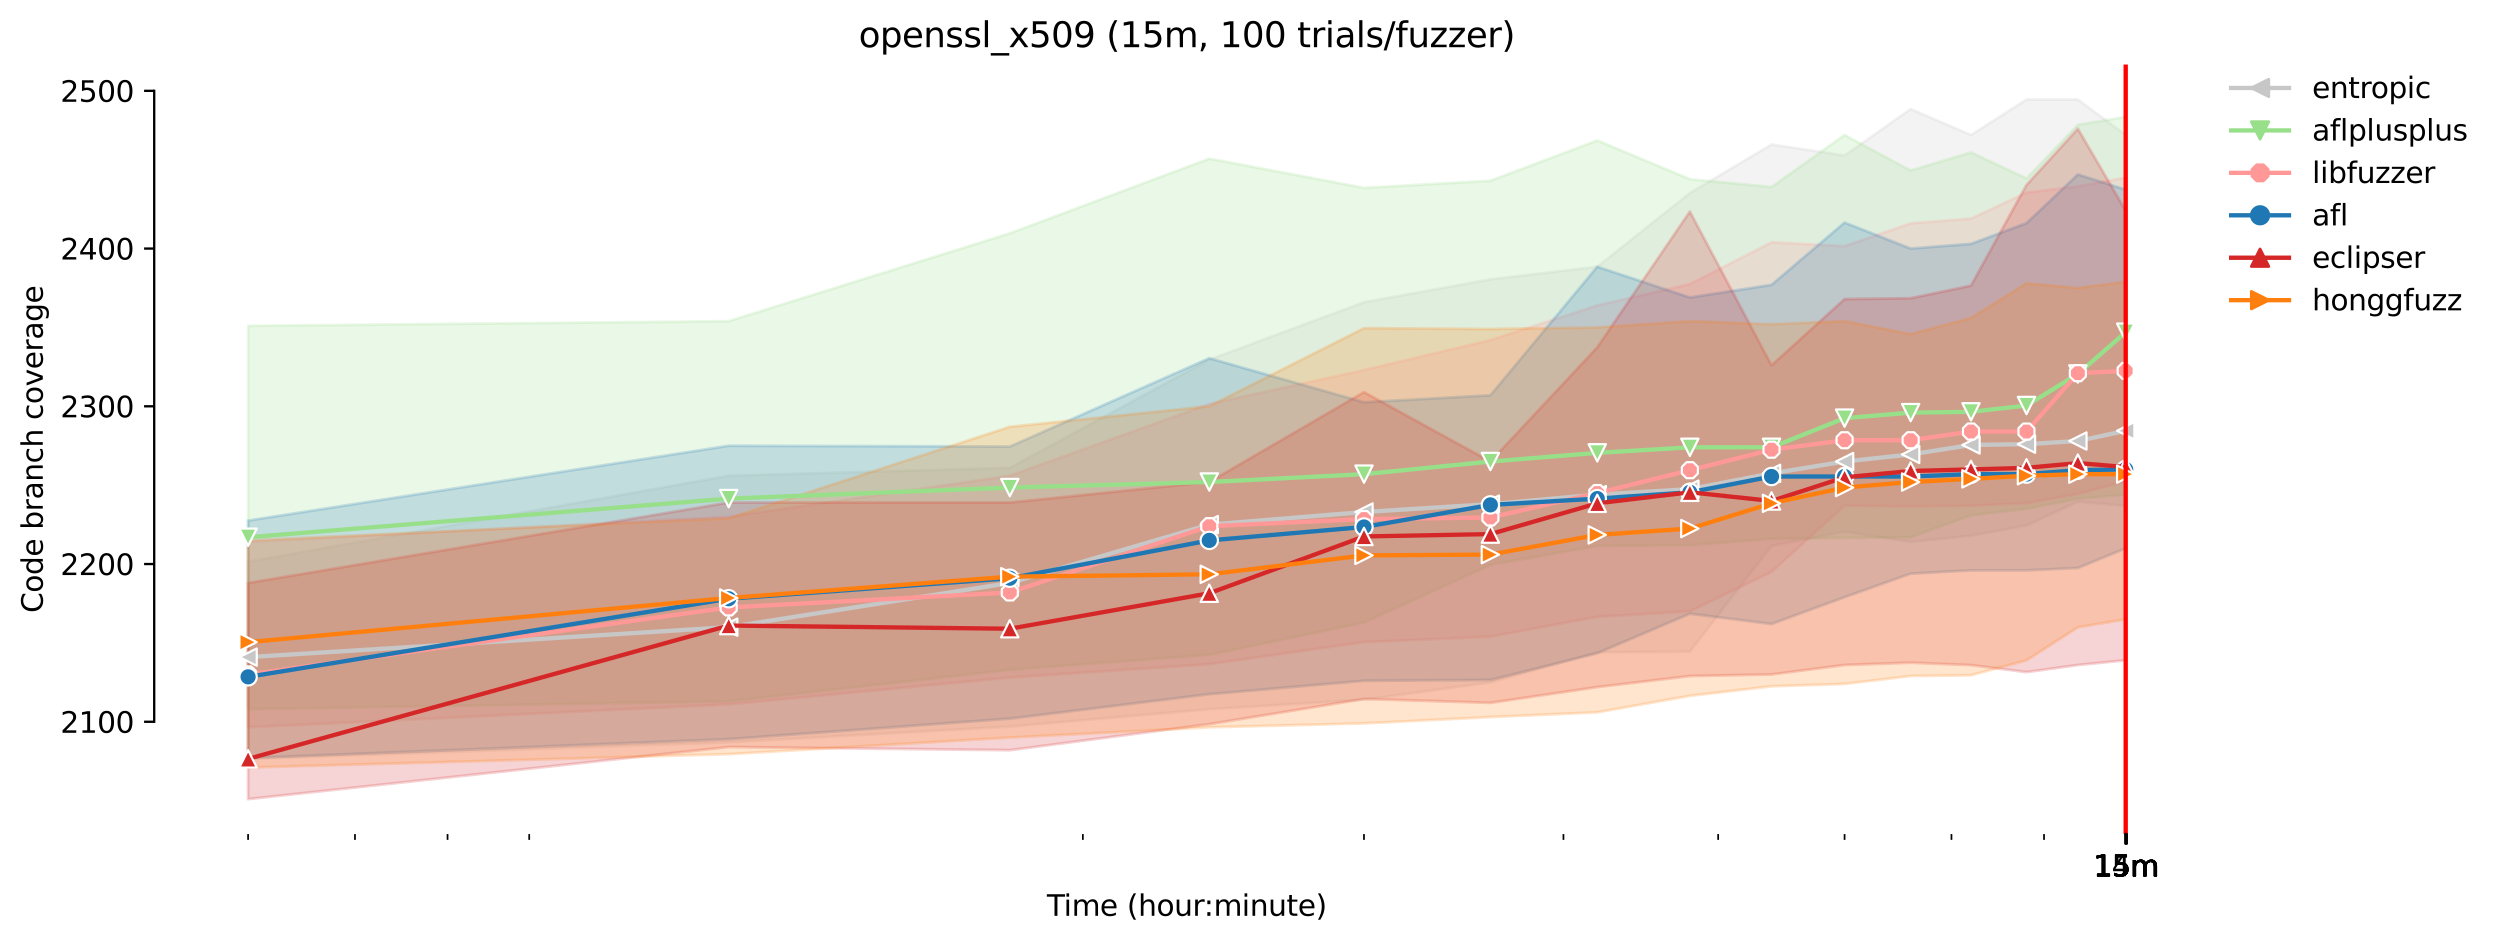 <?xml version="1.0" encoding="utf-8" standalone="no"?>
<!DOCTYPE svg PUBLIC "-//W3C//DTD SVG 1.1//EN"
  "http://www.w3.org/Graphics/SVG/1.1/DTD/svg11.dtd">
<svg height="325.986pt" version="1.1" viewBox="0 0 864.542 325.986" width="864.542pt" xmlns="http://www.w3.org/2000/svg" xmlns:xlink="http://www.w3.org/1999/xlink">
 <defs>
  <style type="text/css">*{stroke-linecap:butt;stroke-linejoin:round;}</style>
 </defs>
 <g id="figure_1">
  <g id="patch_1">
   <path d="M 0 325.986 
L 864.542 325.986 
L 864.542 0 
L 0 0 
z
" style="fill:#ffffff;"/>
  </g>
  <g id="axes_1">
   <g id="patch_2">
    <path d="M 53.328 288.43 
L 767.568 288.43 
L 767.568 22.318 
L 53.328 22.318 
z
" style="fill:#ffffff;"/>
   </g>
   <g id="PolyCollection_1">
    <defs>
     <path d="M 85.794 -131.747 
L 85.794 -63.562 
L 251.989 -69.289 
L 349.208 -74.744 
L 418.185 -80.745 
L 471.688 -84.017 
L 515.404 -90.018 
L 552.364 -100.382 
L 584.381 -100.648 
L 612.622 -137.202 
L 637.884 -142.111 
L 660.737 -138.565 
L 681.6 -140.747 
L 700.791 -144.293 
L 718.56 -152.475 
L 735.103 -151.07 
L 735.103 -279.299 
L 735.103 -279.299 
L 718.56 -291.572 
L 700.791 -291.572 
L 681.6 -279.299 
L 660.737 -288.299 
L 637.884 -272.208 
L 612.622 -276.026 
L 584.381 -259.225 
L 552.364 -233.751 
L 515.404 -229.388 
L 471.688 -221.478 
L 418.185 -201.602 
L 349.208 -164.203 
L 251.989 -161.475 
L 85.794 -131.747 
z
" id="ma0ebeab513" style="stroke:#c7c7c7;stroke-opacity:0.2;"/>
    </defs>
    <g clip-path="url(#p6e73a59038)">
     <use style="fill:#c7c7c7;fill-opacity:0.2;stroke:#c7c7c7;stroke-opacity:0.2;" x="0" xlink:href="#ma0ebeab513" y="325.986"/>
    </g>
   </g>
   <g id="PolyCollection_2">
    <defs>
     <path d="M 85.794 -213.316 
L 85.794 -80.745 
L 251.989 -83.472 
L 349.208 -94.382 
L 418.185 -99.564 
L 471.688 -110.732 
L 515.404 -130.649 
L 552.364 -137.202 
L 584.381 -137.474 
L 612.622 -139.656 
L 637.884 -139.922 
L 660.737 -140.202 
L 681.6 -147.804 
L 700.791 -150.02 
L 718.56 -153.566 
L 735.103 -154.93 
L 735.103 -285.572 
L 735.103 -285.572 
L 718.56 -282.845 
L 700.791 -264.298 
L 681.6 -273.299 
L 660.737 -267.026 
L 637.884 -279.299 
L 612.622 -261.332 
L 584.381 -264.026 
L 552.364 -277.41 
L 515.404 -263.48 
L 471.688 -261.025 
L 418.185 -271.117 
L 349.208 -245.295 
L 251.989 -214.919 
L 85.794 -213.316 
z
" id="mbf669b58ec" style="stroke:#98df8a;stroke-opacity:0.2;"/>
    </defs>
    <g clip-path="url(#p6e73a59038)">
     <use style="fill:#98df8a;fill-opacity:0.2;stroke:#98df8a;stroke-opacity:0.2;" x="0" xlink:href="#mbf669b58ec" y="325.986"/>
    </g>
   </g>
   <g id="PolyCollection_3">
    <defs>
     <path d="M 85.794 -138.565 
L 85.794 -74.465 
L 251.989 -82.381 
L 349.208 -91.654 
L 418.185 -96.291 
L 471.688 -103.927 
L 515.404 -105.796 
L 552.364 -112.655 
L 584.381 -114.564 
L 612.622 -128.201 
L 637.884 -151.111 
L 660.737 -150.839 
L 681.6 -151.111 
L 700.791 -151.93 
L 718.56 -155.189 
L 735.103 -159.566 
L 735.103 -264.571 
L 735.103 -264.571 
L 718.56 -261.571 
L 700.791 -259.389 
L 681.6 -250.389 
L 660.737 -248.759 
L 637.884 -240.877 
L 612.622 -242.206 
L 584.381 -227.751 
L 552.364 -220.387 
L 515.404 -208.387 
L 471.688 -198.023 
L 418.185 -186.295 
L 349.208 -161.475 
L 251.989 -147.293 
L 85.794 -138.565 
z
" id="md6945c50d0" style="stroke:#ff9896;stroke-opacity:0.2;"/>
    </defs>
    <g clip-path="url(#p6e73a59038)">
     <use style="fill:#ff9896;fill-opacity:0.2;stroke:#ff9896;stroke-opacity:0.2;" x="0" xlink:href="#md6945c50d0" y="325.986"/>
    </g>
   </g>
   <g id="PolyCollection_4">
    <defs>
     <path d="M 85.794 -145.963 
L 85.794 -63.835 
L 251.989 -70.38 
L 349.208 -77.472 
L 418.185 -85.927 
L 471.688 -90.563 
L 515.404 -90.836 
L 552.364 -100.102 
L 584.381 -113.746 
L 612.622 -110.2 
L 637.884 -119.474 
L 660.737 -127.615 
L 681.6 -128.747 
L 700.791 -128.747 
L 718.56 -129.565 
L 735.103 -136.383 
L 735.103 -260.384 
L 735.103 -260.384 
L 718.56 -265.662 
L 700.791 -248.82 
L 681.6 -241.661 
L 660.737 -240.024 
L 637.884 -249.025 
L 612.622 -227.478 
L 584.381 -223.115 
L 552.364 -233.751 
L 515.404 -189.295 
L 471.688 -186.874 
L 418.185 -202.114 
L 349.208 -171.567 
L 251.989 -171.84 
L 85.794 -145.963 
z
" id="md922a0f10a" style="stroke:#1f77b4;stroke-opacity:0.2;"/>
    </defs>
    <g clip-path="url(#p6e73a59038)">
     <use style="fill:#1f77b4;fill-opacity:0.2;stroke:#1f77b4;stroke-opacity:0.2;" x="0" xlink:href="#md922a0f10a" y="325.986"/>
    </g>
   </g>
   <g id="PolyCollection_5">
    <defs>
     <path d="M 85.794 -124.383 
L 85.794 -49.652 
L 251.989 -67.653 
L 349.208 -66.562 
L 418.185 -75.563 
L 471.688 -84.27 
L 515.404 -82.926 
L 552.364 -88.381 
L 584.381 -92.2 
L 612.622 -92.745 
L 637.884 -96.018 
L 660.737 -96.816 
L 681.6 -95.977 
L 700.791 -93.563 
L 718.56 -96.018 
L 735.103 -97.654 
L 735.103 -253.116 
L 735.103 -253.116 
L 718.56 -281.481 
L 700.791 -262.014 
L 681.6 -227.206 
L 660.737 -222.842 
L 637.884 -222.569 
L 612.622 -199.659 
L 584.381 -252.843 
L 552.364 -205.891 
L 515.404 -166.385 
L 471.688 -190.386 
L 418.185 -159.307 
L 349.208 -152.202 
L 251.989 -152.202 
L 85.794 -124.383 
z
" id="m1186b3b8a9" style="stroke:#d62728;stroke-opacity:0.2;"/>
    </defs>
    <g clip-path="url(#p6e73a59038)">
     <use style="fill:#d62728;fill-opacity:0.2;stroke:#d62728;stroke-opacity:0.2;" x="0" xlink:href="#m1186b3b8a9" y="325.986"/>
    </g>
   </g>
   <g id="PolyCollection_6">
    <defs>
     <path d="M 85.794 -139.111 
L 85.794 -60.562 
L 251.989 -65.192 
L 349.208 -70.926 
L 418.185 -74.472 
L 471.688 -75.835 
L 515.404 -78.017 
L 552.364 -79.654 
L 584.381 -85.361 
L 612.622 -88.654 
L 637.884 -89.472 
L 660.737 -92.2 
L 681.6 -92.472 
L 700.791 -97.62 
L 718.56 -109.048 
L 735.103 -111.837 
L 735.103 -228.569 
L 735.103 -228.569 
L 718.56 -226.387 
L 700.791 -228.024 
L 681.6 -216.023 
L 660.737 -210.439 
L 637.884 -214.932 
L 612.622 -213.841 
L 584.381 -214.932 
L 552.364 -212.751 
L 515.404 -212.205 
L 471.688 -212.485 
L 418.185 -185.504 
L 349.208 -178.385 
L 251.989 -146.748 
L 85.794 -139.111 
z
" id="m37a3d538be" style="stroke:#ff7f0e;stroke-opacity:0.2;"/>
    </defs>
    <g clip-path="url(#p6e73a59038)">
     <use style="fill:#ff7f0e;fill-opacity:0.2;stroke:#ff7f0e;stroke-opacity:0.2;" x="0" xlink:href="#m37a3d538be" y="325.986"/>
    </g>
   </g>
   <g id="matplotlib.axis_1">
    <g id="xtick_1">
     <g id="line2d_1">
      <defs>
       <path d="M 0 0 
L 0 3.5 
" id="m7f968967a6" style="stroke:#000000;stroke-width:0.8;"/>
      </defs>
      <g>
       <use style="stroke:#000000;stroke-width:0.8;" x="735.103" xlink:href="#m7f968967a6" y="288.43"/>
      </g>
     </g>
     <g id="text_1">
      <!-- 14m -->
      <g transform="translate(723.87 303.029)scale(0.1 -0.1)">
       <defs>
        <path d="M 794 531 
L 1825 531 
L 1825 4091 
L 703 3866 
L 703 4441 
L 1819 4666 
L 2450 4666 
L 2450 531 
L 3481 531 
L 3481 0 
L 794 0 
L 794 531 
z
" id="DejaVuSans-31" transform="scale(0.016)"/>
        <path d="M 2419 4116 
L 825 1625 
L 2419 1625 
L 2419 4116 
z
M 2253 4666 
L 3047 4666 
L 3047 1625 
L 3713 1625 
L 3713 1100 
L 3047 1100 
L 3047 0 
L 2419 0 
L 2419 1100 
L 313 1100 
L 313 1709 
L 2253 4666 
z
" id="DejaVuSans-34" transform="scale(0.016)"/>
        <path d="M 3328 2828 
Q 3544 3216 3844 3400 
Q 4144 3584 4550 3584 
Q 5097 3584 5394 3201 
Q 5691 2819 5691 2113 
L 5691 0 
L 5113 0 
L 5113 2094 
Q 5113 2597 4934 2840 
Q 4756 3084 4391 3084 
Q 3944 3084 3684 2787 
Q 3425 2491 3425 1978 
L 3425 0 
L 2847 0 
L 2847 2094 
Q 2847 2600 2669 2842 
Q 2491 3084 2119 3084 
Q 1678 3084 1418 2786 
Q 1159 2488 1159 1978 
L 1159 0 
L 581 0 
L 581 3500 
L 1159 3500 
L 1159 2956 
Q 1356 3278 1631 3431 
Q 1906 3584 2284 3584 
Q 2666 3584 2933 3390 
Q 3200 3197 3328 2828 
z
" id="DejaVuSans-6d" transform="scale(0.016)"/>
       </defs>
       <use xlink:href="#DejaVuSans-31"/>
       <use x="63.623" xlink:href="#DejaVuSans-34"/>
       <use x="127.246" xlink:href="#DejaVuSans-6d"/>
      </g>
     </g>
    </g>
    <g id="xtick_2">
     <g id="line2d_2">
      <g>
       <use style="stroke:#000000;stroke-width:0.8;" x="735.127" xlink:href="#m7f968967a6" y="288.43"/>
      </g>
     </g>
     <g id="text_2">
      <!-- 15m -->
      <g transform="translate(723.894 303.029)scale(0.1 -0.1)">
       <defs>
        <path d="M 691 4666 
L 3169 4666 
L 3169 4134 
L 1269 4134 
L 1269 2991 
Q 1406 3038 1543 3061 
Q 1681 3084 1819 3084 
Q 2600 3084 3056 2656 
Q 3513 2228 3513 1497 
Q 3513 744 3044 326 
Q 2575 -91 1722 -91 
Q 1428 -91 1123 -41 
Q 819 9 494 109 
L 494 744 
Q 775 591 1075 516 
Q 1375 441 1709 441 
Q 2250 441 2565 725 
Q 2881 1009 2881 1497 
Q 2881 1984 2565 2268 
Q 2250 2553 1709 2553 
Q 1456 2553 1204 2497 
Q 953 2441 691 2322 
L 691 4666 
z
" id="DejaVuSans-35" transform="scale(0.016)"/>
       </defs>
       <use xlink:href="#DejaVuSans-31"/>
       <use x="63.623" xlink:href="#DejaVuSans-35"/>
       <use x="127.246" xlink:href="#DejaVuSans-6d"/>
      </g>
     </g>
    </g>
    <g id="xtick_3">
     <g id="line2d_3">
      <g>
       <use style="stroke:#000000;stroke-width:0.8;" x="735.151" xlink:href="#m7f968967a6" y="288.43"/>
      </g>
     </g>
     <g id="text_3">
      <!-- 15m -->
      <g transform="translate(723.918 303.029)scale(0.1 -0.1)">
       <use xlink:href="#DejaVuSans-31"/>
       <use x="63.623" xlink:href="#DejaVuSans-35"/>
       <use x="127.246" xlink:href="#DejaVuSans-6d"/>
      </g>
     </g>
    </g>
    <g id="xtick_4">
     <g id="line2d_4">
      <g>
       <use style="stroke:#000000;stroke-width:0.8;" x="735.175" xlink:href="#m7f968967a6" y="288.43"/>
      </g>
     </g>
     <g id="text_4">
      <!-- 15m -->
      <g transform="translate(723.942 303.029)scale(0.1 -0.1)">
       <use xlink:href="#DejaVuSans-31"/>
       <use x="63.623" xlink:href="#DejaVuSans-35"/>
       <use x="127.246" xlink:href="#DejaVuSans-6d"/>
      </g>
     </g>
    </g>
    <g id="xtick_5">
     <g id="line2d_5">
      <g>
       <use style="stroke:#000000;stroke-width:0.8;" x="735.199" xlink:href="#m7f968967a6" y="288.43"/>
      </g>
     </g>
     <g id="text_5">
      <!-- 15m -->
      <g transform="translate(723.967 303.029)scale(0.1 -0.1)">
       <use xlink:href="#DejaVuSans-31"/>
       <use x="63.623" xlink:href="#DejaVuSans-35"/>
       <use x="127.246" xlink:href="#DejaVuSans-6d"/>
      </g>
     </g>
    </g>
    <g id="xtick_6">
     <g id="line2d_6">
      <g>
       <use style="stroke:#000000;stroke-width:0.8;" x="735.224" xlink:href="#m7f968967a6" y="288.43"/>
      </g>
     </g>
     <g id="text_6">
      <!-- 15m -->
      <g transform="translate(723.991 303.029)scale(0.1 -0.1)">
       <use xlink:href="#DejaVuSans-31"/>
       <use x="63.623" xlink:href="#DejaVuSans-35"/>
       <use x="127.246" xlink:href="#DejaVuSans-6d"/>
      </g>
     </g>
    </g>
    <g id="xtick_7">
     <g id="line2d_7">
      <g>
       <use style="stroke:#000000;stroke-width:0.8;" x="735.248" xlink:href="#m7f968967a6" y="288.43"/>
      </g>
     </g>
     <g id="text_7">
      <!-- 15m -->
      <g transform="translate(724.015 303.029)scale(0.1 -0.1)">
       <use xlink:href="#DejaVuSans-31"/>
       <use x="63.623" xlink:href="#DejaVuSans-35"/>
       <use x="127.246" xlink:href="#DejaVuSans-6d"/>
      </g>
     </g>
    </g>
    <g id="xtick_8">
     <g id="line2d_8">
      <g>
       <use style="stroke:#000000;stroke-width:0.8;" x="735.272" xlink:href="#m7f968967a6" y="288.43"/>
      </g>
     </g>
     <g id="text_8">
      <!-- 15m -->
      <g transform="translate(724.039 303.029)scale(0.1 -0.1)">
       <use xlink:href="#DejaVuSans-31"/>
       <use x="63.623" xlink:href="#DejaVuSans-35"/>
       <use x="127.246" xlink:href="#DejaVuSans-6d"/>
      </g>
     </g>
    </g>
    <g id="xtick_9">
     <g id="line2d_9">
      <g>
       <use style="stroke:#000000;stroke-width:0.8;" x="735.296" xlink:href="#m7f968967a6" y="288.43"/>
      </g>
     </g>
     <g id="text_9">
      <!-- 15m -->
      <g transform="translate(724.064 303.029)scale(0.1 -0.1)">
       <use xlink:href="#DejaVuSans-31"/>
       <use x="63.623" xlink:href="#DejaVuSans-35"/>
       <use x="127.246" xlink:href="#DejaVuSans-6d"/>
      </g>
     </g>
    </g>
    <g id="xtick_10">
     <g id="line2d_10">
      <g>
       <use style="stroke:#000000;stroke-width:0.8;" x="735.321" xlink:href="#m7f968967a6" y="288.43"/>
      </g>
     </g>
     <g id="text_10">
      <!-- 15m -->
      <g transform="translate(724.088 303.029)scale(0.1 -0.1)">
       <use xlink:href="#DejaVuSans-31"/>
       <use x="63.623" xlink:href="#DejaVuSans-35"/>
       <use x="127.246" xlink:href="#DejaVuSans-6d"/>
      </g>
     </g>
    </g>
    <g id="xtick_11">
     <g id="line2d_11">
      <g>
       <use style="stroke:#000000;stroke-width:0.8;" x="735.345" xlink:href="#m7f968967a6" y="288.43"/>
      </g>
     </g>
     <g id="text_11">
      <!-- 15m -->
      <g transform="translate(724.112 303.029)scale(0.1 -0.1)">
       <use xlink:href="#DejaVuSans-31"/>
       <use x="63.623" xlink:href="#DejaVuSans-35"/>
       <use x="127.246" xlink:href="#DejaVuSans-6d"/>
      </g>
     </g>
    </g>
    <g id="xtick_12">
     <g id="line2d_12">
      <g>
       <use style="stroke:#000000;stroke-width:0.8;" x="735.369" xlink:href="#m7f968967a6" y="288.43"/>
      </g>
     </g>
     <g id="text_12">
      <!-- 15m -->
      <g transform="translate(724.136 303.029)scale(0.1 -0.1)">
       <use xlink:href="#DejaVuSans-31"/>
       <use x="63.623" xlink:href="#DejaVuSans-35"/>
       <use x="127.246" xlink:href="#DejaVuSans-6d"/>
      </g>
     </g>
    </g>
    <g id="xtick_13">
     <g id="line2d_13">
      <defs>
       <path d="M 0 0 
L 0 2 
" id="mb16ef1d3c8" style="stroke:#000000;stroke-width:0.6;"/>
      </defs>
      <g>
       <use style="stroke:#000000;stroke-width:0.6;" x="85.794" xlink:href="#mb16ef1d3c8" y="288.43"/>
      </g>
     </g>
    </g>
    <g id="xtick_14">
     <g id="line2d_14">
      <g>
       <use style="stroke:#000000;stroke-width:0.6;" x="122.754" xlink:href="#mb16ef1d3c8" y="288.43"/>
      </g>
     </g>
    </g>
    <g id="xtick_15">
     <g id="line2d_15">
      <g>
       <use style="stroke:#000000;stroke-width:0.6;" x="154.771" xlink:href="#mb16ef1d3c8" y="288.43"/>
      </g>
     </g>
    </g>
    <g id="xtick_16">
     <g id="line2d_16">
      <g>
       <use style="stroke:#000000;stroke-width:0.6;" x="183.012" xlink:href="#mb16ef1d3c8" y="288.43"/>
      </g>
     </g>
    </g>
    <g id="xtick_17">
     <g id="line2d_17">
      <g>
       <use style="stroke:#000000;stroke-width:0.6;" x="374.47" xlink:href="#mb16ef1d3c8" y="288.43"/>
      </g>
     </g>
    </g>
    <g id="xtick_18">
     <g id="line2d_18">
      <g>
       <use style="stroke:#000000;stroke-width:0.6;" x="471.688" xlink:href="#mb16ef1d3c8" y="288.43"/>
      </g>
     </g>
    </g>
    <g id="xtick_19">
     <g id="line2d_19">
      <g>
       <use style="stroke:#000000;stroke-width:0.6;" x="540.666" xlink:href="#mb16ef1d3c8" y="288.43"/>
      </g>
     </g>
    </g>
    <g id="xtick_20">
     <g id="line2d_20">
      <g>
       <use style="stroke:#000000;stroke-width:0.6;" x="594.169" xlink:href="#mb16ef1d3c8" y="288.43"/>
      </g>
     </g>
    </g>
    <g id="xtick_21">
     <g id="line2d_21">
      <g>
       <use style="stroke:#000000;stroke-width:0.6;" x="637.884" xlink:href="#mb16ef1d3c8" y="288.43"/>
      </g>
     </g>
    </g>
    <g id="xtick_22">
     <g id="line2d_22">
      <g>
       <use style="stroke:#000000;stroke-width:0.6;" x="674.845" xlink:href="#mb16ef1d3c8" y="288.43"/>
      </g>
     </g>
    </g>
    <g id="xtick_23">
     <g id="line2d_23">
      <g>
       <use style="stroke:#000000;stroke-width:0.6;" x="706.862" xlink:href="#mb16ef1d3c8" y="288.43"/>
      </g>
     </g>
    </g>
    <g id="text_13">
     <!-- Time (hour:minute) -->
     <g transform="translate(362.041 316.707)scale(0.1 -0.1)">
      <defs>
       <path d="M -19 4666 
L 3928 4666 
L 3928 4134 
L 2272 4134 
L 2272 0 
L 1638 0 
L 1638 4134 
L -19 4134 
L -19 4666 
z
" id="DejaVuSans-54" transform="scale(0.016)"/>
       <path d="M 603 3500 
L 1178 3500 
L 1178 0 
L 603 0 
L 603 3500 
z
M 603 4863 
L 1178 4863 
L 1178 4134 
L 603 4134 
L 603 4863 
z
" id="DejaVuSans-69" transform="scale(0.016)"/>
       <path d="M 3597 1894 
L 3597 1613 
L 953 1613 
Q 991 1019 1311 708 
Q 1631 397 2203 397 
Q 2534 397 2845 478 
Q 3156 559 3463 722 
L 3463 178 
Q 3153 47 2828 -22 
Q 2503 -91 2169 -91 
Q 1331 -91 842 396 
Q 353 884 353 1716 
Q 353 2575 817 3079 
Q 1281 3584 2069 3584 
Q 2775 3584 3186 3129 
Q 3597 2675 3597 1894 
z
M 3022 2063 
Q 3016 2534 2758 2815 
Q 2500 3097 2075 3097 
Q 1594 3097 1305 2825 
Q 1016 2553 972 2059 
L 3022 2063 
z
" id="DejaVuSans-65" transform="scale(0.016)"/>
       <path id="DejaVuSans-20" transform="scale(0.016)"/>
       <path d="M 1984 4856 
Q 1566 4138 1362 3434 
Q 1159 2731 1159 2009 
Q 1159 1288 1364 580 
Q 1569 -128 1984 -844 
L 1484 -844 
Q 1016 -109 783 600 
Q 550 1309 550 2009 
Q 550 2706 781 3412 
Q 1013 4119 1484 4856 
L 1984 4856 
z
" id="DejaVuSans-28" transform="scale(0.016)"/>
       <path d="M 3513 2113 
L 3513 0 
L 2938 0 
L 2938 2094 
Q 2938 2591 2744 2837 
Q 2550 3084 2163 3084 
Q 1697 3084 1428 2787 
Q 1159 2491 1159 1978 
L 1159 0 
L 581 0 
L 581 4863 
L 1159 4863 
L 1159 2956 
Q 1366 3272 1645 3428 
Q 1925 3584 2291 3584 
Q 2894 3584 3203 3211 
Q 3513 2838 3513 2113 
z
" id="DejaVuSans-68" transform="scale(0.016)"/>
       <path d="M 1959 3097 
Q 1497 3097 1228 2736 
Q 959 2375 959 1747 
Q 959 1119 1226 758 
Q 1494 397 1959 397 
Q 2419 397 2687 759 
Q 2956 1122 2956 1747 
Q 2956 2369 2687 2733 
Q 2419 3097 1959 3097 
z
M 1959 3584 
Q 2709 3584 3137 3096 
Q 3566 2609 3566 1747 
Q 3566 888 3137 398 
Q 2709 -91 1959 -91 
Q 1206 -91 779 398 
Q 353 888 353 1747 
Q 353 2609 779 3096 
Q 1206 3584 1959 3584 
z
" id="DejaVuSans-6f" transform="scale(0.016)"/>
       <path d="M 544 1381 
L 544 3500 
L 1119 3500 
L 1119 1403 
Q 1119 906 1312 657 
Q 1506 409 1894 409 
Q 2359 409 2629 706 
Q 2900 1003 2900 1516 
L 2900 3500 
L 3475 3500 
L 3475 0 
L 2900 0 
L 2900 538 
Q 2691 219 2414 64 
Q 2138 -91 1772 -91 
Q 1169 -91 856 284 
Q 544 659 544 1381 
z
M 1991 3584 
L 1991 3584 
z
" id="DejaVuSans-75" transform="scale(0.016)"/>
       <path d="M 2631 2963 
Q 2534 3019 2420 3045 
Q 2306 3072 2169 3072 
Q 1681 3072 1420 2755 
Q 1159 2438 1159 1844 
L 1159 0 
L 581 0 
L 581 3500 
L 1159 3500 
L 1159 2956 
Q 1341 3275 1631 3429 
Q 1922 3584 2338 3584 
Q 2397 3584 2469 3576 
Q 2541 3569 2628 3553 
L 2631 2963 
z
" id="DejaVuSans-72" transform="scale(0.016)"/>
       <path d="M 750 794 
L 1409 794 
L 1409 0 
L 750 0 
L 750 794 
z
M 750 3309 
L 1409 3309 
L 1409 2516 
L 750 2516 
L 750 3309 
z
" id="DejaVuSans-3a" transform="scale(0.016)"/>
       <path d="M 3513 2113 
L 3513 0 
L 2938 0 
L 2938 2094 
Q 2938 2591 2744 2837 
Q 2550 3084 2163 3084 
Q 1697 3084 1428 2787 
Q 1159 2491 1159 1978 
L 1159 0 
L 581 0 
L 581 3500 
L 1159 3500 
L 1159 2956 
Q 1366 3272 1645 3428 
Q 1925 3584 2291 3584 
Q 2894 3584 3203 3211 
Q 3513 2838 3513 2113 
z
" id="DejaVuSans-6e" transform="scale(0.016)"/>
       <path d="M 1172 4494 
L 1172 3500 
L 2356 3500 
L 2356 3053 
L 1172 3053 
L 1172 1153 
Q 1172 725 1289 603 
Q 1406 481 1766 481 
L 2356 481 
L 2356 0 
L 1766 0 
Q 1100 0 847 248 
Q 594 497 594 1153 
L 594 3053 
L 172 3053 
L 172 3500 
L 594 3500 
L 594 4494 
L 1172 4494 
z
" id="DejaVuSans-74" transform="scale(0.016)"/>
       <path d="M 513 4856 
L 1013 4856 
Q 1481 4119 1714 3412 
Q 1947 2706 1947 2009 
Q 1947 1309 1714 600 
Q 1481 -109 1013 -844 
L 513 -844 
Q 928 -128 1133 580 
Q 1338 1288 1338 2009 
Q 1338 2731 1133 3434 
Q 928 4138 513 4856 
z
" id="DejaVuSans-29" transform="scale(0.016)"/>
      </defs>
      <use xlink:href="#DejaVuSans-54"/>
      <use x="57.959" xlink:href="#DejaVuSans-69"/>
      <use x="85.742" xlink:href="#DejaVuSans-6d"/>
      <use x="183.154" xlink:href="#DejaVuSans-65"/>
      <use x="244.678" xlink:href="#DejaVuSans-20"/>
      <use x="276.465" xlink:href="#DejaVuSans-28"/>
      <use x="315.479" xlink:href="#DejaVuSans-68"/>
      <use x="378.857" xlink:href="#DejaVuSans-6f"/>
      <use x="440.039" xlink:href="#DejaVuSans-75"/>
      <use x="503.418" xlink:href="#DejaVuSans-72"/>
      <use x="542.781" xlink:href="#DejaVuSans-3a"/>
      <use x="576.473" xlink:href="#DejaVuSans-6d"/>
      <use x="673.885" xlink:href="#DejaVuSans-69"/>
      <use x="701.668" xlink:href="#DejaVuSans-6e"/>
      <use x="765.047" xlink:href="#DejaVuSans-75"/>
      <use x="828.426" xlink:href="#DejaVuSans-74"/>
      <use x="867.635" xlink:href="#DejaVuSans-65"/>
      <use x="929.158" xlink:href="#DejaVuSans-29"/>
     </g>
    </g>
   </g>
   <g id="matplotlib.axis_2">
    <g id="ytick_1">
     <g id="line2d_24">
      <defs>
       <path d="M 0 0 
L -3.5 0 
" id="m6d406eb938" style="stroke:#000000;stroke-width:0.8;"/>
      </defs>
      <g>
       <use style="stroke:#000000;stroke-width:0.8;" x="53.328" xlink:href="#m6d406eb938" y="249.606"/>
      </g>
     </g>
     <g id="text_14">
      <!-- 2100 -->
      <g transform="translate(20.878 253.405)scale(0.1 -0.1)">
       <defs>
        <path d="M 1228 531 
L 3431 531 
L 3431 0 
L 469 0 
L 469 531 
Q 828 903 1448 1529 
Q 2069 2156 2228 2338 
Q 2531 2678 2651 2914 
Q 2772 3150 2772 3378 
Q 2772 3750 2511 3984 
Q 2250 4219 1831 4219 
Q 1534 4219 1204 4116 
Q 875 4013 500 3803 
L 500 4441 
Q 881 4594 1212 4672 
Q 1544 4750 1819 4750 
Q 2544 4750 2975 4387 
Q 3406 4025 3406 3419 
Q 3406 3131 3298 2873 
Q 3191 2616 2906 2266 
Q 2828 2175 2409 1742 
Q 1991 1309 1228 531 
z
" id="DejaVuSans-32" transform="scale(0.016)"/>
        <path d="M 2034 4250 
Q 1547 4250 1301 3770 
Q 1056 3291 1056 2328 
Q 1056 1369 1301 889 
Q 1547 409 2034 409 
Q 2525 409 2770 889 
Q 3016 1369 3016 2328 
Q 3016 3291 2770 3770 
Q 2525 4250 2034 4250 
z
M 2034 4750 
Q 2819 4750 3233 4129 
Q 3647 3509 3647 2328 
Q 3647 1150 3233 529 
Q 2819 -91 2034 -91 
Q 1250 -91 836 529 
Q 422 1150 422 2328 
Q 422 3509 836 4129 
Q 1250 4750 2034 4750 
z
" id="DejaVuSans-30" transform="scale(0.016)"/>
       </defs>
       <use xlink:href="#DejaVuSans-32"/>
       <use x="63.623" xlink:href="#DejaVuSans-31"/>
       <use x="127.246" xlink:href="#DejaVuSans-30"/>
       <use x="190.869" xlink:href="#DejaVuSans-30"/>
      </g>
     </g>
    </g>
    <g id="ytick_2">
     <g id="line2d_25">
      <g>
       <use style="stroke:#000000;stroke-width:0.8;" x="53.328" xlink:href="#m6d406eb938" y="195.058"/>
      </g>
     </g>
     <g id="text_15">
      <!-- 2200 -->
      <g transform="translate(20.878 198.857)scale(0.1 -0.1)">
       <use xlink:href="#DejaVuSans-32"/>
       <use x="63.623" xlink:href="#DejaVuSans-32"/>
       <use x="127.246" xlink:href="#DejaVuSans-30"/>
       <use x="190.869" xlink:href="#DejaVuSans-30"/>
      </g>
     </g>
    </g>
    <g id="ytick_3">
     <g id="line2d_26">
      <g>
       <use style="stroke:#000000;stroke-width:0.8;" x="53.328" xlink:href="#m6d406eb938" y="140.51"/>
      </g>
     </g>
     <g id="text_16">
      <!-- 2300 -->
      <g transform="translate(20.878 144.309)scale(0.1 -0.1)">
       <defs>
        <path d="M 2597 2516 
Q 3050 2419 3304 2112 
Q 3559 1806 3559 1356 
Q 3559 666 3084 287 
Q 2609 -91 1734 -91 
Q 1441 -91 1130 -33 
Q 819 25 488 141 
L 488 750 
Q 750 597 1062 519 
Q 1375 441 1716 441 
Q 2309 441 2620 675 
Q 2931 909 2931 1356 
Q 2931 1769 2642 2001 
Q 2353 2234 1838 2234 
L 1294 2234 
L 1294 2753 
L 1863 2753 
Q 2328 2753 2575 2939 
Q 2822 3125 2822 3475 
Q 2822 3834 2567 4026 
Q 2313 4219 1838 4219 
Q 1578 4219 1281 4162 
Q 984 4106 628 3988 
L 628 4550 
Q 988 4650 1302 4700 
Q 1616 4750 1894 4750 
Q 2613 4750 3031 4423 
Q 3450 4097 3450 3541 
Q 3450 3153 3228 2886 
Q 3006 2619 2597 2516 
z
" id="DejaVuSans-33" transform="scale(0.016)"/>
       </defs>
       <use xlink:href="#DejaVuSans-32"/>
       <use x="63.623" xlink:href="#DejaVuSans-33"/>
       <use x="127.246" xlink:href="#DejaVuSans-30"/>
       <use x="190.869" xlink:href="#DejaVuSans-30"/>
      </g>
     </g>
    </g>
    <g id="ytick_4">
     <g id="line2d_27">
      <g>
       <use style="stroke:#000000;stroke-width:0.8;" x="53.328" xlink:href="#m6d406eb938" y="85.962"/>
      </g>
     </g>
     <g id="text_17">
      <!-- 2400 -->
      <g transform="translate(20.878 89.761)scale(0.1 -0.1)">
       <use xlink:href="#DejaVuSans-32"/>
       <use x="63.623" xlink:href="#DejaVuSans-34"/>
       <use x="127.246" xlink:href="#DejaVuSans-30"/>
       <use x="190.869" xlink:href="#DejaVuSans-30"/>
      </g>
     </g>
    </g>
    <g id="ytick_5">
     <g id="line2d_28">
      <g>
       <use style="stroke:#000000;stroke-width:0.8;" x="53.328" xlink:href="#m6d406eb938" y="31.414"/>
      </g>
     </g>
     <g id="text_18">
      <!-- 2500 -->
      <g transform="translate(20.878 35.213)scale(0.1 -0.1)">
       <use xlink:href="#DejaVuSans-32"/>
       <use x="63.623" xlink:href="#DejaVuSans-35"/>
       <use x="127.246" xlink:href="#DejaVuSans-30"/>
       <use x="190.869" xlink:href="#DejaVuSans-30"/>
      </g>
     </g>
    </g>
    <g id="text_19">
     <!-- Code branch coverage -->
     <g transform="translate(14.798 211.949)rotate(-90)scale(0.1 -0.1)">
      <defs>
       <path d="M 4122 4306 
L 4122 3641 
Q 3803 3938 3442 4084 
Q 3081 4231 2675 4231 
Q 1875 4231 1450 3742 
Q 1025 3253 1025 2328 
Q 1025 1406 1450 917 
Q 1875 428 2675 428 
Q 3081 428 3442 575 
Q 3803 722 4122 1019 
L 4122 359 
Q 3791 134 3420 21 
Q 3050 -91 2638 -91 
Q 1578 -91 968 557 
Q 359 1206 359 2328 
Q 359 3453 968 4101 
Q 1578 4750 2638 4750 
Q 3056 4750 3426 4639 
Q 3797 4528 4122 4306 
z
" id="DejaVuSans-43" transform="scale(0.016)"/>
       <path d="M 2906 2969 
L 2906 4863 
L 3481 4863 
L 3481 0 
L 2906 0 
L 2906 525 
Q 2725 213 2448 61 
Q 2172 -91 1784 -91 
Q 1150 -91 751 415 
Q 353 922 353 1747 
Q 353 2572 751 3078 
Q 1150 3584 1784 3584 
Q 2172 3584 2448 3432 
Q 2725 3281 2906 2969 
z
M 947 1747 
Q 947 1113 1208 752 
Q 1469 391 1925 391 
Q 2381 391 2643 752 
Q 2906 1113 2906 1747 
Q 2906 2381 2643 2742 
Q 2381 3103 1925 3103 
Q 1469 3103 1208 2742 
Q 947 2381 947 1747 
z
" id="DejaVuSans-64" transform="scale(0.016)"/>
       <path d="M 3116 1747 
Q 3116 2381 2855 2742 
Q 2594 3103 2138 3103 
Q 1681 3103 1420 2742 
Q 1159 2381 1159 1747 
Q 1159 1113 1420 752 
Q 1681 391 2138 391 
Q 2594 391 2855 752 
Q 3116 1113 3116 1747 
z
M 1159 2969 
Q 1341 3281 1617 3432 
Q 1894 3584 2278 3584 
Q 2916 3584 3314 3078 
Q 3713 2572 3713 1747 
Q 3713 922 3314 415 
Q 2916 -91 2278 -91 
Q 1894 -91 1617 61 
Q 1341 213 1159 525 
L 1159 0 
L 581 0 
L 581 4863 
L 1159 4863 
L 1159 2969 
z
" id="DejaVuSans-62" transform="scale(0.016)"/>
       <path d="M 2194 1759 
Q 1497 1759 1228 1600 
Q 959 1441 959 1056 
Q 959 750 1161 570 
Q 1363 391 1709 391 
Q 2188 391 2477 730 
Q 2766 1069 2766 1631 
L 2766 1759 
L 2194 1759 
z
M 3341 1997 
L 3341 0 
L 2766 0 
L 2766 531 
Q 2569 213 2275 61 
Q 1981 -91 1556 -91 
Q 1019 -91 701 211 
Q 384 513 384 1019 
Q 384 1609 779 1909 
Q 1175 2209 1959 2209 
L 2766 2209 
L 2766 2266 
Q 2766 2663 2505 2880 
Q 2244 3097 1772 3097 
Q 1472 3097 1187 3025 
Q 903 2953 641 2809 
L 641 3341 
Q 956 3463 1253 3523 
Q 1550 3584 1831 3584 
Q 2591 3584 2966 3190 
Q 3341 2797 3341 1997 
z
" id="DejaVuSans-61" transform="scale(0.016)"/>
       <path d="M 3122 3366 
L 3122 2828 
Q 2878 2963 2633 3030 
Q 2388 3097 2138 3097 
Q 1578 3097 1268 2742 
Q 959 2388 959 1747 
Q 959 1106 1268 751 
Q 1578 397 2138 397 
Q 2388 397 2633 464 
Q 2878 531 3122 666 
L 3122 134 
Q 2881 22 2623 -34 
Q 2366 -91 2075 -91 
Q 1284 -91 818 406 
Q 353 903 353 1747 
Q 353 2603 823 3093 
Q 1294 3584 2113 3584 
Q 2378 3584 2631 3529 
Q 2884 3475 3122 3366 
z
" id="DejaVuSans-63" transform="scale(0.016)"/>
       <path d="M 191 3500 
L 800 3500 
L 1894 563 
L 2988 3500 
L 3597 3500 
L 2284 0 
L 1503 0 
L 191 3500 
z
" id="DejaVuSans-76" transform="scale(0.016)"/>
       <path d="M 2906 1791 
Q 2906 2416 2648 2759 
Q 2391 3103 1925 3103 
Q 1463 3103 1205 2759 
Q 947 2416 947 1791 
Q 947 1169 1205 825 
Q 1463 481 1925 481 
Q 2391 481 2648 825 
Q 2906 1169 2906 1791 
z
M 3481 434 
Q 3481 -459 3084 -895 
Q 2688 -1331 1869 -1331 
Q 1566 -1331 1297 -1286 
Q 1028 -1241 775 -1147 
L 775 -588 
Q 1028 -725 1275 -790 
Q 1522 -856 1778 -856 
Q 2344 -856 2625 -561 
Q 2906 -266 2906 331 
L 2906 616 
Q 2728 306 2450 153 
Q 2172 0 1784 0 
Q 1141 0 747 490 
Q 353 981 353 1791 
Q 353 2603 747 3093 
Q 1141 3584 1784 3584 
Q 2172 3584 2450 3431 
Q 2728 3278 2906 2969 
L 2906 3500 
L 3481 3500 
L 3481 434 
z
" id="DejaVuSans-67" transform="scale(0.016)"/>
      </defs>
      <use xlink:href="#DejaVuSans-43"/>
      <use x="69.824" xlink:href="#DejaVuSans-6f"/>
      <use x="131.006" xlink:href="#DejaVuSans-64"/>
      <use x="194.482" xlink:href="#DejaVuSans-65"/>
      <use x="256.006" xlink:href="#DejaVuSans-20"/>
      <use x="287.793" xlink:href="#DejaVuSans-62"/>
      <use x="351.27" xlink:href="#DejaVuSans-72"/>
      <use x="392.383" xlink:href="#DejaVuSans-61"/>
      <use x="453.662" xlink:href="#DejaVuSans-6e"/>
      <use x="517.041" xlink:href="#DejaVuSans-63"/>
      <use x="572.021" xlink:href="#DejaVuSans-68"/>
      <use x="635.4" xlink:href="#DejaVuSans-20"/>
      <use x="667.188" xlink:href="#DejaVuSans-63"/>
      <use x="722.168" xlink:href="#DejaVuSans-6f"/>
      <use x="783.35" xlink:href="#DejaVuSans-76"/>
      <use x="842.529" xlink:href="#DejaVuSans-65"/>
      <use x="904.053" xlink:href="#DejaVuSans-72"/>
      <use x="945.166" xlink:href="#DejaVuSans-61"/>
      <use x="1006.445" xlink:href="#DejaVuSans-67"/>
      <use x="1069.922" xlink:href="#DejaVuSans-65"/>
     </g>
    </g>
   </g>
   <g id="line2d_29">
    <path clip-path="url(#p6e73a59038)" d="M 85.794 227.241 
L 251.989 216.877 
L 349.208 201.603 
L 418.185 181.421 
L 471.688 177.057 
L 515.404 174.33 
L 552.364 171.057 
L 584.381 169.147 
L 612.622 163.693 
L 637.884 159.602 
L 660.737 157.147 
L 681.6 153.874 
L 700.791 153.601 
L 718.56 152.51 
L 735.103 148.965 
" style="fill:none;stroke:#c7c7c7;stroke-linecap:square;stroke-width:1.5;"/>
    <defs>
     <path d="M -3 -0 
L 3 3 
L 3 -3 
z
" id="m49452fd521" style="stroke:#ffffff;stroke-linejoin:miter;stroke-width:0.75;"/>
    </defs>
    <g clip-path="url(#p6e73a59038)">
     <use style="fill:#c7c7c7;stroke:#ffffff;stroke-linejoin:miter;stroke-width:0.75;" x="85.794" xlink:href="#m49452fd521" y="227.241"/>
     <use style="fill:#c7c7c7;stroke:#ffffff;stroke-linejoin:miter;stroke-width:0.75;" x="251.989" xlink:href="#m49452fd521" y="216.877"/>
     <use style="fill:#c7c7c7;stroke:#ffffff;stroke-linejoin:miter;stroke-width:0.75;" x="349.208" xlink:href="#m49452fd521" y="201.603"/>
     <use style="fill:#c7c7c7;stroke:#ffffff;stroke-linejoin:miter;stroke-width:0.75;" x="418.185" xlink:href="#m49452fd521" y="181.421"/>
     <use style="fill:#c7c7c7;stroke:#ffffff;stroke-linejoin:miter;stroke-width:0.75;" x="471.688" xlink:href="#m49452fd521" y="177.057"/>
     <use style="fill:#c7c7c7;stroke:#ffffff;stroke-linejoin:miter;stroke-width:0.75;" x="515.404" xlink:href="#m49452fd521" y="174.33"/>
     <use style="fill:#c7c7c7;stroke:#ffffff;stroke-linejoin:miter;stroke-width:0.75;" x="552.364" xlink:href="#m49452fd521" y="171.057"/>
     <use style="fill:#c7c7c7;stroke:#ffffff;stroke-linejoin:miter;stroke-width:0.75;" x="584.381" xlink:href="#m49452fd521" y="169.147"/>
     <use style="fill:#c7c7c7;stroke:#ffffff;stroke-linejoin:miter;stroke-width:0.75;" x="612.622" xlink:href="#m49452fd521" y="163.693"/>
     <use style="fill:#c7c7c7;stroke:#ffffff;stroke-linejoin:miter;stroke-width:0.75;" x="637.884" xlink:href="#m49452fd521" y="159.602"/>
     <use style="fill:#c7c7c7;stroke:#ffffff;stroke-linejoin:miter;stroke-width:0.75;" x="660.737" xlink:href="#m49452fd521" y="157.147"/>
     <use style="fill:#c7c7c7;stroke:#ffffff;stroke-linejoin:miter;stroke-width:0.75;" x="681.6" xlink:href="#m49452fd521" y="153.874"/>
     <use style="fill:#c7c7c7;stroke:#ffffff;stroke-linejoin:miter;stroke-width:0.75;" x="700.791" xlink:href="#m49452fd521" y="153.601"/>
     <use style="fill:#c7c7c7;stroke:#ffffff;stroke-linejoin:miter;stroke-width:0.75;" x="718.56" xlink:href="#m49452fd521" y="152.51"/>
     <use style="fill:#c7c7c7;stroke:#ffffff;stroke-linejoin:miter;stroke-width:0.75;" x="735.103" xlink:href="#m49452fd521" y="148.965"/>
    </g>
   </g>
   <g id="line2d_30">
    <path clip-path="url(#p6e73a59038)" d="M 85.794 185.785 
L 251.989 172.42 
L 349.208 168.602 
L 418.185 166.693 
L 471.688 163.965 
L 515.404 159.602 
L 552.364 156.601 
L 584.381 154.692 
L 612.622 154.692 
L 637.884 144.601 
L 660.737 142.692 
L 681.6 142.419 
L 700.791 140.237 
L 718.56 129.327 
L 735.103 114.872 
" style="fill:none;stroke:#98df8a;stroke-linecap:square;stroke-width:1.5;"/>
    <defs>
     <path d="M -0 3 
L 3 -3 
L -3 -3 
z
" id="mdd406db0ac" style="stroke:#ffffff;stroke-linejoin:miter;stroke-width:0.75;"/>
    </defs>
    <g clip-path="url(#p6e73a59038)">
     <use style="fill:#98df8a;stroke:#ffffff;stroke-linejoin:miter;stroke-width:0.75;" x="85.794" xlink:href="#mdd406db0ac" y="185.785"/>
     <use style="fill:#98df8a;stroke:#ffffff;stroke-linejoin:miter;stroke-width:0.75;" x="251.989" xlink:href="#mdd406db0ac" y="172.42"/>
     <use style="fill:#98df8a;stroke:#ffffff;stroke-linejoin:miter;stroke-width:0.75;" x="349.208" xlink:href="#mdd406db0ac" y="168.602"/>
     <use style="fill:#98df8a;stroke:#ffffff;stroke-linejoin:miter;stroke-width:0.75;" x="418.185" xlink:href="#mdd406db0ac" y="166.693"/>
     <use style="fill:#98df8a;stroke:#ffffff;stroke-linejoin:miter;stroke-width:0.75;" x="471.688" xlink:href="#mdd406db0ac" y="163.965"/>
     <use style="fill:#98df8a;stroke:#ffffff;stroke-linejoin:miter;stroke-width:0.75;" x="515.404" xlink:href="#mdd406db0ac" y="159.602"/>
     <use style="fill:#98df8a;stroke:#ffffff;stroke-linejoin:miter;stroke-width:0.75;" x="552.364" xlink:href="#mdd406db0ac" y="156.601"/>
     <use style="fill:#98df8a;stroke:#ffffff;stroke-linejoin:miter;stroke-width:0.75;" x="584.381" xlink:href="#mdd406db0ac" y="154.692"/>
     <use style="fill:#98df8a;stroke:#ffffff;stroke-linejoin:miter;stroke-width:0.75;" x="612.622" xlink:href="#mdd406db0ac" y="154.692"/>
     <use style="fill:#98df8a;stroke:#ffffff;stroke-linejoin:miter;stroke-width:0.75;" x="637.884" xlink:href="#mdd406db0ac" y="144.601"/>
     <use style="fill:#98df8a;stroke:#ffffff;stroke-linejoin:miter;stroke-width:0.75;" x="660.737" xlink:href="#mdd406db0ac" y="142.692"/>
     <use style="fill:#98df8a;stroke:#ffffff;stroke-linejoin:miter;stroke-width:0.75;" x="681.6" xlink:href="#mdd406db0ac" y="142.419"/>
     <use style="fill:#98df8a;stroke:#ffffff;stroke-linejoin:miter;stroke-width:0.75;" x="700.791" xlink:href="#mdd406db0ac" y="140.237"/>
     <use style="fill:#98df8a;stroke:#ffffff;stroke-linejoin:miter;stroke-width:0.75;" x="718.56" xlink:href="#mdd406db0ac" y="129.327"/>
     <use style="fill:#98df8a;stroke:#ffffff;stroke-linejoin:miter;stroke-width:0.75;" x="735.103" xlink:href="#mdd406db0ac" y="114.872"/>
    </g>
   </g>
   <g id="line2d_31">
    <path clip-path="url(#p6e73a59038)" d="M 85.794 233.241 
L 251.989 210.058 
L 349.208 204.876 
L 418.185 181.966 
L 471.688 179.512 
L 515.404 178.966 
L 552.364 170.511 
L 584.381 162.602 
L 612.622 155.51 
L 637.884 152.238 
L 660.737 152.238 
L 681.6 149.237 
L 700.791 149.237 
L 718.56 129.055 
L 735.103 128.237 
" style="fill:none;stroke:#ff9896;stroke-linecap:square;stroke-width:1.5;"/>
    <defs>
     <path d="M -1.148 -2.772 
L -2.772 -1.148 
L -2.772 1.148 
L -1.148 2.772 
L 1.148 2.772 
L 2.772 1.148 
L 2.772 -1.148 
L 1.148 -2.772 
z
" id="me2074591b2" style="stroke:#ffffff;stroke-linejoin:miter;stroke-width:0.75;"/>
    </defs>
    <g clip-path="url(#p6e73a59038)">
     <use style="fill:#ff9896;stroke:#ffffff;stroke-linejoin:miter;stroke-width:0.75;" x="85.794" xlink:href="#me2074591b2" y="233.241"/>
     <use style="fill:#ff9896;stroke:#ffffff;stroke-linejoin:miter;stroke-width:0.75;" x="251.989" xlink:href="#me2074591b2" y="210.058"/>
     <use style="fill:#ff9896;stroke:#ffffff;stroke-linejoin:miter;stroke-width:0.75;" x="349.208" xlink:href="#me2074591b2" y="204.876"/>
     <use style="fill:#ff9896;stroke:#ffffff;stroke-linejoin:miter;stroke-width:0.75;" x="418.185" xlink:href="#me2074591b2" y="181.966"/>
     <use style="fill:#ff9896;stroke:#ffffff;stroke-linejoin:miter;stroke-width:0.75;" x="471.688" xlink:href="#me2074591b2" y="179.512"/>
     <use style="fill:#ff9896;stroke:#ffffff;stroke-linejoin:miter;stroke-width:0.75;" x="515.404" xlink:href="#me2074591b2" y="178.966"/>
     <use style="fill:#ff9896;stroke:#ffffff;stroke-linejoin:miter;stroke-width:0.75;" x="552.364" xlink:href="#me2074591b2" y="170.511"/>
     <use style="fill:#ff9896;stroke:#ffffff;stroke-linejoin:miter;stroke-width:0.75;" x="584.381" xlink:href="#me2074591b2" y="162.602"/>
     <use style="fill:#ff9896;stroke:#ffffff;stroke-linejoin:miter;stroke-width:0.75;" x="612.622" xlink:href="#me2074591b2" y="155.51"/>
     <use style="fill:#ff9896;stroke:#ffffff;stroke-linejoin:miter;stroke-width:0.75;" x="637.884" xlink:href="#me2074591b2" y="152.238"/>
     <use style="fill:#ff9896;stroke:#ffffff;stroke-linejoin:miter;stroke-width:0.75;" x="660.737" xlink:href="#me2074591b2" y="152.238"/>
     <use style="fill:#ff9896;stroke:#ffffff;stroke-linejoin:miter;stroke-width:0.75;" x="681.6" xlink:href="#me2074591b2" y="149.237"/>
     <use style="fill:#ff9896;stroke:#ffffff;stroke-linejoin:miter;stroke-width:0.75;" x="700.791" xlink:href="#me2074591b2" y="149.237"/>
     <use style="fill:#ff9896;stroke:#ffffff;stroke-linejoin:miter;stroke-width:0.75;" x="718.56" xlink:href="#me2074591b2" y="129.055"/>
     <use style="fill:#ff9896;stroke:#ffffff;stroke-linejoin:miter;stroke-width:0.75;" x="735.103" xlink:href="#me2074591b2" y="128.237"/>
    </g>
   </g>
   <g id="line2d_32">
    <path clip-path="url(#p6e73a59038)" d="M 85.794 234.059 
L 251.989 207.058 
L 349.208 199.967 
L 418.185 186.876 
L 471.688 182.239 
L 515.404 174.602 
L 552.364 172.42 
L 584.381 170.238 
L 612.622 164.784 
L 637.884 164.784 
L 660.737 164.784 
L 681.6 163.965 
L 700.791 163.965 
L 718.56 162.602 
L 735.103 162.329 
" style="fill:none;stroke:#1f77b4;stroke-linecap:square;stroke-width:1.5;"/>
    <defs>
     <path d="M 0 3 
C 0.796 3 1.559 2.684 2.121 2.121 
C 2.684 1.559 3 0.796 3 0 
C 3 -0.796 2.684 -1.559 2.121 -2.121 
C 1.559 -2.684 0.796 -3 0 -3 
C -0.796 -3 -1.559 -2.684 -2.121 -2.121 
C -2.684 -1.559 -3 -0.796 -3 0 
C -3 0.796 -2.684 1.559 -2.121 2.121 
C -1.559 2.684 -0.796 3 0 3 
z
" id="ma413506af5" style="stroke:#ffffff;stroke-width:0.75;"/>
    </defs>
    <g clip-path="url(#p6e73a59038)">
     <use style="fill:#1f77b4;stroke:#ffffff;stroke-width:0.75;" x="85.794" xlink:href="#ma413506af5" y="234.059"/>
     <use style="fill:#1f77b4;stroke:#ffffff;stroke-width:0.75;" x="251.989" xlink:href="#ma413506af5" y="207.058"/>
     <use style="fill:#1f77b4;stroke:#ffffff;stroke-width:0.75;" x="349.208" xlink:href="#ma413506af5" y="199.967"/>
     <use style="fill:#1f77b4;stroke:#ffffff;stroke-width:0.75;" x="418.185" xlink:href="#ma413506af5" y="186.876"/>
     <use style="fill:#1f77b4;stroke:#ffffff;stroke-width:0.75;" x="471.688" xlink:href="#ma413506af5" y="182.239"/>
     <use style="fill:#1f77b4;stroke:#ffffff;stroke-width:0.75;" x="515.404" xlink:href="#ma413506af5" y="174.602"/>
     <use style="fill:#1f77b4;stroke:#ffffff;stroke-width:0.75;" x="552.364" xlink:href="#ma413506af5" y="172.42"/>
     <use style="fill:#1f77b4;stroke:#ffffff;stroke-width:0.75;" x="584.381" xlink:href="#ma413506af5" y="170.238"/>
     <use style="fill:#1f77b4;stroke:#ffffff;stroke-width:0.75;" x="612.622" xlink:href="#ma413506af5" y="164.784"/>
     <use style="fill:#1f77b4;stroke:#ffffff;stroke-width:0.75;" x="637.884" xlink:href="#ma413506af5" y="164.784"/>
     <use style="fill:#1f77b4;stroke:#ffffff;stroke-width:0.75;" x="660.737" xlink:href="#ma413506af5" y="164.784"/>
     <use style="fill:#1f77b4;stroke:#ffffff;stroke-width:0.75;" x="681.6" xlink:href="#ma413506af5" y="163.965"/>
     <use style="fill:#1f77b4;stroke:#ffffff;stroke-width:0.75;" x="700.791" xlink:href="#ma413506af5" y="163.965"/>
     <use style="fill:#1f77b4;stroke:#ffffff;stroke-width:0.75;" x="718.56" xlink:href="#ma413506af5" y="162.602"/>
     <use style="fill:#1f77b4;stroke:#ffffff;stroke-width:0.75;" x="735.103" xlink:href="#ma413506af5" y="162.329"/>
    </g>
   </g>
   <g id="line2d_33">
    <path clip-path="url(#p6e73a59038)" d="M 85.794 262.424 
L 251.989 216.331 
L 349.208 217.422 
L 418.185 205.149 
L 471.688 185.512 
L 515.404 184.694 
L 552.364 174.057 
L 584.381 170.238 
L 612.622 173.239 
L 637.884 165.056 
L 660.737 162.874 
L 681.6 162.329 
L 700.791 161.784 
L 718.56 160.147 
L 735.103 161.511 
" style="fill:none;stroke:#d62728;stroke-linecap:square;stroke-width:1.5;"/>
    <defs>
     <path d="M 0 -3 
L -3 3 
L 3 3 
z
" id="me73c61f216" style="stroke:#ffffff;stroke-linejoin:miter;stroke-width:0.75;"/>
    </defs>
    <g clip-path="url(#p6e73a59038)">
     <use style="fill:#d62728;stroke:#ffffff;stroke-linejoin:miter;stroke-width:0.75;" x="85.794" xlink:href="#me73c61f216" y="262.424"/>
     <use style="fill:#d62728;stroke:#ffffff;stroke-linejoin:miter;stroke-width:0.75;" x="251.989" xlink:href="#me73c61f216" y="216.331"/>
     <use style="fill:#d62728;stroke:#ffffff;stroke-linejoin:miter;stroke-width:0.75;" x="349.208" xlink:href="#me73c61f216" y="217.422"/>
     <use style="fill:#d62728;stroke:#ffffff;stroke-linejoin:miter;stroke-width:0.75;" x="418.185" xlink:href="#me73c61f216" y="205.149"/>
     <use style="fill:#d62728;stroke:#ffffff;stroke-linejoin:miter;stroke-width:0.75;" x="471.688" xlink:href="#me73c61f216" y="185.512"/>
     <use style="fill:#d62728;stroke:#ffffff;stroke-linejoin:miter;stroke-width:0.75;" x="515.404" xlink:href="#me73c61f216" y="184.694"/>
     <use style="fill:#d62728;stroke:#ffffff;stroke-linejoin:miter;stroke-width:0.75;" x="552.364" xlink:href="#me73c61f216" y="174.057"/>
     <use style="fill:#d62728;stroke:#ffffff;stroke-linejoin:miter;stroke-width:0.75;" x="584.381" xlink:href="#me73c61f216" y="170.238"/>
     <use style="fill:#d62728;stroke:#ffffff;stroke-linejoin:miter;stroke-width:0.75;" x="612.622" xlink:href="#me73c61f216" y="173.239"/>
     <use style="fill:#d62728;stroke:#ffffff;stroke-linejoin:miter;stroke-width:0.75;" x="637.884" xlink:href="#me73c61f216" y="165.056"/>
     <use style="fill:#d62728;stroke:#ffffff;stroke-linejoin:miter;stroke-width:0.75;" x="660.737" xlink:href="#me73c61f216" y="162.874"/>
     <use style="fill:#d62728;stroke:#ffffff;stroke-linejoin:miter;stroke-width:0.75;" x="681.6" xlink:href="#me73c61f216" y="162.329"/>
     <use style="fill:#d62728;stroke:#ffffff;stroke-linejoin:miter;stroke-width:0.75;" x="700.791" xlink:href="#me73c61f216" y="161.784"/>
     <use style="fill:#d62728;stroke:#ffffff;stroke-linejoin:miter;stroke-width:0.75;" x="718.56" xlink:href="#me73c61f216" y="160.147"/>
     <use style="fill:#d62728;stroke:#ffffff;stroke-linejoin:miter;stroke-width:0.75;" x="735.103" xlink:href="#me73c61f216" y="161.511"/>
    </g>
   </g>
   <g id="line2d_34">
    <path clip-path="url(#p6e73a59038)" d="M 85.794 222.059 
L 251.989 206.786 
L 349.208 199.422 
L 418.185 198.603 
L 471.688 192.058 
L 515.404 191.785 
L 552.364 184.966 
L 584.381 182.784 
L 612.622 174.057 
L 637.884 168.602 
L 660.737 166.693 
L 681.6 165.602 
L 700.791 164.511 
L 718.56 163.965 
L 735.103 163.965 
" style="fill:none;stroke:#ff7f0e;stroke-linecap:square;stroke-width:1.5;"/>
    <defs>
     <path d="M 3 0 
L -3 -3 
L -3 3 
z
" id="m37330bd3d5" style="stroke:#ffffff;stroke-linejoin:miter;stroke-width:0.75;"/>
    </defs>
    <g clip-path="url(#p6e73a59038)">
     <use style="fill:#ff7f0e;stroke:#ffffff;stroke-linejoin:miter;stroke-width:0.75;" x="85.794" xlink:href="#m37330bd3d5" y="222.059"/>
     <use style="fill:#ff7f0e;stroke:#ffffff;stroke-linejoin:miter;stroke-width:0.75;" x="251.989" xlink:href="#m37330bd3d5" y="206.786"/>
     <use style="fill:#ff7f0e;stroke:#ffffff;stroke-linejoin:miter;stroke-width:0.75;" x="349.208" xlink:href="#m37330bd3d5" y="199.422"/>
     <use style="fill:#ff7f0e;stroke:#ffffff;stroke-linejoin:miter;stroke-width:0.75;" x="418.185" xlink:href="#m37330bd3d5" y="198.603"/>
     <use style="fill:#ff7f0e;stroke:#ffffff;stroke-linejoin:miter;stroke-width:0.75;" x="471.688" xlink:href="#m37330bd3d5" y="192.058"/>
     <use style="fill:#ff7f0e;stroke:#ffffff;stroke-linejoin:miter;stroke-width:0.75;" x="515.404" xlink:href="#m37330bd3d5" y="191.785"/>
     <use style="fill:#ff7f0e;stroke:#ffffff;stroke-linejoin:miter;stroke-width:0.75;" x="552.364" xlink:href="#m37330bd3d5" y="184.966"/>
     <use style="fill:#ff7f0e;stroke:#ffffff;stroke-linejoin:miter;stroke-width:0.75;" x="584.381" xlink:href="#m37330bd3d5" y="182.784"/>
     <use style="fill:#ff7f0e;stroke:#ffffff;stroke-linejoin:miter;stroke-width:0.75;" x="612.622" xlink:href="#m37330bd3d5" y="174.057"/>
     <use style="fill:#ff7f0e;stroke:#ffffff;stroke-linejoin:miter;stroke-width:0.75;" x="637.884" xlink:href="#m37330bd3d5" y="168.602"/>
     <use style="fill:#ff7f0e;stroke:#ffffff;stroke-linejoin:miter;stroke-width:0.75;" x="660.737" xlink:href="#m37330bd3d5" y="166.693"/>
     <use style="fill:#ff7f0e;stroke:#ffffff;stroke-linejoin:miter;stroke-width:0.75;" x="681.6" xlink:href="#m37330bd3d5" y="165.602"/>
     <use style="fill:#ff7f0e;stroke:#ffffff;stroke-linejoin:miter;stroke-width:0.75;" x="700.791" xlink:href="#m37330bd3d5" y="164.511"/>
     <use style="fill:#ff7f0e;stroke:#ffffff;stroke-linejoin:miter;stroke-width:0.75;" x="718.56" xlink:href="#m37330bd3d5" y="163.965"/>
     <use style="fill:#ff7f0e;stroke:#ffffff;stroke-linejoin:miter;stroke-width:0.75;" x="735.103" xlink:href="#m37330bd3d5" y="163.965"/>
    </g>
   </g>
   <g id="line2d_35"/>
   <g id="line2d_36"/>
   <g id="line2d_37"/>
   <g id="line2d_38"/>
   <g id="line2d_39"/>
   <g id="line2d_40"/>
   <g id="line2d_41">
    <path clip-path="url(#p6e73a59038)" d="M 735.103 288.43 
L 735.103 22.318 
" style="fill:none;stroke:#ff0000;stroke-linecap:square;stroke-width:1.5;"/>
   </g>
   <g id="patch_3">
    <path d="M 53.328 249.606 
L 53.328 31.414 
" style="fill:none;stroke:#000000;stroke-linecap:square;stroke-linejoin:miter;stroke-width:0.8;"/>
   </g>
   <g id="patch_4">
    <path d="M 735.103 288.43 
L 735.369 288.43 
" style="fill:none;stroke:#000000;stroke-linecap:square;stroke-linejoin:miter;stroke-width:0.8;"/>
   </g>
   <g id="text_20">
    <!-- openssl_x509 (15m, 100 trials/fuzzer) -->
    <g transform="translate(296.963 16.318)scale(0.12 -0.12)">
     <defs>
      <path d="M 1159 525 
L 1159 -1331 
L 581 -1331 
L 581 3500 
L 1159 3500 
L 1159 2969 
Q 1341 3281 1617 3432 
Q 1894 3584 2278 3584 
Q 2916 3584 3314 3078 
Q 3713 2572 3713 1747 
Q 3713 922 3314 415 
Q 2916 -91 2278 -91 
Q 1894 -91 1617 61 
Q 1341 213 1159 525 
z
M 3116 1747 
Q 3116 2381 2855 2742 
Q 2594 3103 2138 3103 
Q 1681 3103 1420 2742 
Q 1159 2381 1159 1747 
Q 1159 1113 1420 752 
Q 1681 391 2138 391 
Q 2594 391 2855 752 
Q 3116 1113 3116 1747 
z
" id="DejaVuSans-70" transform="scale(0.016)"/>
      <path d="M 2834 3397 
L 2834 2853 
Q 2591 2978 2328 3040 
Q 2066 3103 1784 3103 
Q 1356 3103 1142 2972 
Q 928 2841 928 2578 
Q 928 2378 1081 2264 
Q 1234 2150 1697 2047 
L 1894 2003 
Q 2506 1872 2764 1633 
Q 3022 1394 3022 966 
Q 3022 478 2636 193 
Q 2250 -91 1575 -91 
Q 1294 -91 989 -36 
Q 684 19 347 128 
L 347 722 
Q 666 556 975 473 
Q 1284 391 1588 391 
Q 1994 391 2212 530 
Q 2431 669 2431 922 
Q 2431 1156 2273 1281 
Q 2116 1406 1581 1522 
L 1381 1569 
Q 847 1681 609 1914 
Q 372 2147 372 2553 
Q 372 3047 722 3315 
Q 1072 3584 1716 3584 
Q 2034 3584 2315 3537 
Q 2597 3491 2834 3397 
z
" id="DejaVuSans-73" transform="scale(0.016)"/>
      <path d="M 603 4863 
L 1178 4863 
L 1178 0 
L 603 0 
L 603 4863 
z
" id="DejaVuSans-6c" transform="scale(0.016)"/>
      <path d="M 3263 -1063 
L 3263 -1509 
L -63 -1509 
L -63 -1063 
L 3263 -1063 
z
" id="DejaVuSans-5f" transform="scale(0.016)"/>
      <path d="M 3513 3500 
L 2247 1797 
L 3578 0 
L 2900 0 
L 1881 1375 
L 863 0 
L 184 0 
L 1544 1831 
L 300 3500 
L 978 3500 
L 1906 2253 
L 2834 3500 
L 3513 3500 
z
" id="DejaVuSans-78" transform="scale(0.016)"/>
      <path d="M 703 97 
L 703 672 
Q 941 559 1184 500 
Q 1428 441 1663 441 
Q 2288 441 2617 861 
Q 2947 1281 2994 2138 
Q 2813 1869 2534 1725 
Q 2256 1581 1919 1581 
Q 1219 1581 811 2004 
Q 403 2428 403 3163 
Q 403 3881 828 4315 
Q 1253 4750 1959 4750 
Q 2769 4750 3195 4129 
Q 3622 3509 3622 2328 
Q 3622 1225 3098 567 
Q 2575 -91 1691 -91 
Q 1453 -91 1209 -44 
Q 966 3 703 97 
z
M 1959 2075 
Q 2384 2075 2632 2365 
Q 2881 2656 2881 3163 
Q 2881 3666 2632 3958 
Q 2384 4250 1959 4250 
Q 1534 4250 1286 3958 
Q 1038 3666 1038 3163 
Q 1038 2656 1286 2365 
Q 1534 2075 1959 2075 
z
" id="DejaVuSans-39" transform="scale(0.016)"/>
      <path d="M 750 794 
L 1409 794 
L 1409 256 
L 897 -744 
L 494 -744 
L 750 256 
L 750 794 
z
" id="DejaVuSans-2c" transform="scale(0.016)"/>
      <path d="M 1625 4666 
L 2156 4666 
L 531 -594 
L 0 -594 
L 1625 4666 
z
" id="DejaVuSans-2f" transform="scale(0.016)"/>
      <path d="M 2375 4863 
L 2375 4384 
L 1825 4384 
Q 1516 4384 1395 4259 
Q 1275 4134 1275 3809 
L 1275 3500 
L 2222 3500 
L 2222 3053 
L 1275 3053 
L 1275 0 
L 697 0 
L 697 3053 
L 147 3053 
L 147 3500 
L 697 3500 
L 697 3744 
Q 697 4328 969 4595 
Q 1241 4863 1831 4863 
L 2375 4863 
z
" id="DejaVuSans-66" transform="scale(0.016)"/>
      <path d="M 353 3500 
L 3084 3500 
L 3084 2975 
L 922 459 
L 3084 459 
L 3084 0 
L 275 0 
L 275 525 
L 2438 3041 
L 353 3041 
L 353 3500 
z
" id="DejaVuSans-7a" transform="scale(0.016)"/>
     </defs>
     <use xlink:href="#DejaVuSans-6f"/>
     <use x="61.182" xlink:href="#DejaVuSans-70"/>
     <use x="124.658" xlink:href="#DejaVuSans-65"/>
     <use x="186.182" xlink:href="#DejaVuSans-6e"/>
     <use x="249.561" xlink:href="#DejaVuSans-73"/>
     <use x="301.66" xlink:href="#DejaVuSans-73"/>
     <use x="353.76" xlink:href="#DejaVuSans-6c"/>
     <use x="381.543" xlink:href="#DejaVuSans-5f"/>
     <use x="431.543" xlink:href="#DejaVuSans-78"/>
     <use x="490.723" xlink:href="#DejaVuSans-35"/>
     <use x="554.346" xlink:href="#DejaVuSans-30"/>
     <use x="617.969" xlink:href="#DejaVuSans-39"/>
     <use x="681.592" xlink:href="#DejaVuSans-20"/>
     <use x="713.379" xlink:href="#DejaVuSans-28"/>
     <use x="752.393" xlink:href="#DejaVuSans-31"/>
     <use x="816.016" xlink:href="#DejaVuSans-35"/>
     <use x="879.639" xlink:href="#DejaVuSans-6d"/>
     <use x="977.051" xlink:href="#DejaVuSans-2c"/>
     <use x="1008.838" xlink:href="#DejaVuSans-20"/>
     <use x="1040.625" xlink:href="#DejaVuSans-31"/>
     <use x="1104.248" xlink:href="#DejaVuSans-30"/>
     <use x="1167.871" xlink:href="#DejaVuSans-30"/>
     <use x="1231.494" xlink:href="#DejaVuSans-20"/>
     <use x="1263.281" xlink:href="#DejaVuSans-74"/>
     <use x="1302.49" xlink:href="#DejaVuSans-72"/>
     <use x="1343.604" xlink:href="#DejaVuSans-69"/>
     <use x="1371.387" xlink:href="#DejaVuSans-61"/>
     <use x="1432.666" xlink:href="#DejaVuSans-6c"/>
     <use x="1460.449" xlink:href="#DejaVuSans-73"/>
     <use x="1512.549" xlink:href="#DejaVuSans-2f"/>
     <use x="1546.24" xlink:href="#DejaVuSans-66"/>
     <use x="1581.445" xlink:href="#DejaVuSans-75"/>
     <use x="1644.824" xlink:href="#DejaVuSans-7a"/>
     <use x="1697.314" xlink:href="#DejaVuSans-7a"/>
     <use x="1749.805" xlink:href="#DejaVuSans-65"/>
     <use x="1811.328" xlink:href="#DejaVuSans-72"/>
     <use x="1852.441" xlink:href="#DejaVuSans-29"/>
    </g>
   </g>
   <g id="legend_1">
    <g id="line2d_42">
     <path d="M 771.568 30.417 
L 791.568 30.417 
" style="fill:none;stroke:#c7c7c7;stroke-linecap:square;stroke-width:1.5;"/>
    </g>
    <g id="line2d_43">
     <defs>
      <path d="M -3 -0 
L 3 3 
L 3 -3 
z
" id="mfe5712e049" style="stroke:#c7c7c7;stroke-linejoin:miter;"/>
     </defs>
     <g>
      <use style="fill:#c7c7c7;stroke:#c7c7c7;stroke-linejoin:miter;" x="781.568" xlink:href="#mfe5712e049" y="30.417"/>
     </g>
    </g>
    <g id="text_21">
     <!-- entropic -->
     <g transform="translate(799.568 33.917)scale(0.1 -0.1)">
      <use xlink:href="#DejaVuSans-65"/>
      <use x="61.523" xlink:href="#DejaVuSans-6e"/>
      <use x="124.902" xlink:href="#DejaVuSans-74"/>
      <use x="164.111" xlink:href="#DejaVuSans-72"/>
      <use x="202.975" xlink:href="#DejaVuSans-6f"/>
      <use x="264.156" xlink:href="#DejaVuSans-70"/>
      <use x="327.633" xlink:href="#DejaVuSans-69"/>
      <use x="355.416" xlink:href="#DejaVuSans-63"/>
     </g>
    </g>
    <g id="line2d_44">
     <path d="M 771.568 45.095 
L 791.568 45.095 
" style="fill:none;stroke:#98df8a;stroke-linecap:square;stroke-width:1.5;"/>
    </g>
    <g id="line2d_45">
     <defs>
      <path d="M -0 3 
L 3 -3 
L -3 -3 
z
" id="m526eede079" style="stroke:#98df8a;stroke-linejoin:miter;"/>
     </defs>
     <g>
      <use style="fill:#98df8a;stroke:#98df8a;stroke-linejoin:miter;" x="781.568" xlink:href="#m526eede079" y="45.095"/>
     </g>
    </g>
    <g id="text_22">
     <!-- aflplusplus -->
     <g transform="translate(799.568 48.595)scale(0.1 -0.1)">
      <use xlink:href="#DejaVuSans-61"/>
      <use x="61.279" xlink:href="#DejaVuSans-66"/>
      <use x="96.484" xlink:href="#DejaVuSans-6c"/>
      <use x="124.268" xlink:href="#DejaVuSans-70"/>
      <use x="187.744" xlink:href="#DejaVuSans-6c"/>
      <use x="215.527" xlink:href="#DejaVuSans-75"/>
      <use x="278.906" xlink:href="#DejaVuSans-73"/>
      <use x="331.006" xlink:href="#DejaVuSans-70"/>
      <use x="394.482" xlink:href="#DejaVuSans-6c"/>
      <use x="422.266" xlink:href="#DejaVuSans-75"/>
      <use x="485.645" xlink:href="#DejaVuSans-73"/>
     </g>
    </g>
    <g id="line2d_46">
     <path d="M 771.568 59.773 
L 791.568 59.773 
" style="fill:none;stroke:#ff9896;stroke-linecap:square;stroke-width:1.5;"/>
    </g>
    <g id="line2d_47">
     <defs>
      <path d="M -1.148 -2.772 
L -2.772 -1.148 
L -2.772 1.148 
L -1.148 2.772 
L 1.148 2.772 
L 2.772 1.148 
L 2.772 -1.148 
L 1.148 -2.772 
z
" id="m1cbb031cf5" style="stroke:#ff9896;stroke-linejoin:miter;"/>
     </defs>
     <g>
      <use style="fill:#ff9896;stroke:#ff9896;stroke-linejoin:miter;" x="781.568" xlink:href="#m1cbb031cf5" y="59.773"/>
     </g>
    </g>
    <g id="text_23">
     <!-- libfuzzer -->
     <g transform="translate(799.568 63.273)scale(0.1 -0.1)">
      <use xlink:href="#DejaVuSans-6c"/>
      <use x="27.783" xlink:href="#DejaVuSans-69"/>
      <use x="55.566" xlink:href="#DejaVuSans-62"/>
      <use x="119.043" xlink:href="#DejaVuSans-66"/>
      <use x="154.248" xlink:href="#DejaVuSans-75"/>
      <use x="217.627" xlink:href="#DejaVuSans-7a"/>
      <use x="270.117" xlink:href="#DejaVuSans-7a"/>
      <use x="322.607" xlink:href="#DejaVuSans-65"/>
      <use x="384.131" xlink:href="#DejaVuSans-72"/>
     </g>
    </g>
    <g id="line2d_48">
     <path d="M 771.568 74.451 
L 791.568 74.451 
" style="fill:none;stroke:#1f77b4;stroke-linecap:square;stroke-width:1.5;"/>
    </g>
    <g id="line2d_49">
     <defs>
      <path d="M 0 3 
C 0.796 3 1.559 2.684 2.121 2.121 
C 2.684 1.559 3 0.796 3 0 
C 3 -0.796 2.684 -1.559 2.121 -2.121 
C 1.559 -2.684 0.796 -3 0 -3 
C -0.796 -3 -1.559 -2.684 -2.121 -2.121 
C -2.684 -1.559 -3 -0.796 -3 0 
C -3 0.796 -2.684 1.559 -2.121 2.121 
C -1.559 2.684 -0.796 3 0 3 
z
" id="m09b5db56e2" style="stroke:#1f77b4;"/>
     </defs>
     <g>
      <use style="fill:#1f77b4;stroke:#1f77b4;" x="781.568" xlink:href="#m09b5db56e2" y="74.451"/>
     </g>
    </g>
    <g id="text_24">
     <!-- afl -->
     <g transform="translate(799.568 77.951)scale(0.1 -0.1)">
      <use xlink:href="#DejaVuSans-61"/>
      <use x="61.279" xlink:href="#DejaVuSans-66"/>
      <use x="96.484" xlink:href="#DejaVuSans-6c"/>
     </g>
    </g>
    <g id="line2d_50">
     <path d="M 771.568 89.129 
L 791.568 89.129 
" style="fill:none;stroke:#d62728;stroke-linecap:square;stroke-width:1.5;"/>
    </g>
    <g id="line2d_51">
     <defs>
      <path d="M 0 -3 
L -3 3 
L 3 3 
z
" id="mfb2c7b9363" style="stroke:#d62728;stroke-linejoin:miter;"/>
     </defs>
     <g>
      <use style="fill:#d62728;stroke:#d62728;stroke-linejoin:miter;" x="781.568" xlink:href="#mfb2c7b9363" y="89.129"/>
     </g>
    </g>
    <g id="text_25">
     <!-- eclipser -->
     <g transform="translate(799.568 92.629)scale(0.1 -0.1)">
      <use xlink:href="#DejaVuSans-65"/>
      <use x="61.523" xlink:href="#DejaVuSans-63"/>
      <use x="116.504" xlink:href="#DejaVuSans-6c"/>
      <use x="144.287" xlink:href="#DejaVuSans-69"/>
      <use x="172.07" xlink:href="#DejaVuSans-70"/>
      <use x="235.547" xlink:href="#DejaVuSans-73"/>
      <use x="287.646" xlink:href="#DejaVuSans-65"/>
      <use x="349.17" xlink:href="#DejaVuSans-72"/>
     </g>
    </g>
    <g id="line2d_52">
     <path d="M 771.568 103.807 
L 791.568 103.807 
" style="fill:none;stroke:#ff7f0e;stroke-linecap:square;stroke-width:1.5;"/>
    </g>
    <g id="line2d_53">
     <defs>
      <path d="M 3 0 
L -3 -3 
L -3 3 
z
" id="m352bfcda0c" style="stroke:#ff7f0e;stroke-linejoin:miter;"/>
     </defs>
     <g>
      <use style="fill:#ff7f0e;stroke:#ff7f0e;stroke-linejoin:miter;" x="781.568" xlink:href="#m352bfcda0c" y="103.807"/>
     </g>
    </g>
    <g id="text_26">
     <!-- honggfuzz -->
     <g transform="translate(799.568 107.307)scale(0.1 -0.1)">
      <use xlink:href="#DejaVuSans-68"/>
      <use x="63.379" xlink:href="#DejaVuSans-6f"/>
      <use x="124.561" xlink:href="#DejaVuSans-6e"/>
      <use x="187.939" xlink:href="#DejaVuSans-67"/>
      <use x="251.416" xlink:href="#DejaVuSans-67"/>
      <use x="314.893" xlink:href="#DejaVuSans-66"/>
      <use x="350.098" xlink:href="#DejaVuSans-75"/>
      <use x="413.477" xlink:href="#DejaVuSans-7a"/>
      <use x="465.967" xlink:href="#DejaVuSans-7a"/>
     </g>
    </g>
   </g>
  </g>
 </g>
 <defs>
  <clipPath id="p6e73a59038">
   <rect height="266.112" width="714.24" x="53.328" y="22.318"/>
  </clipPath>
 </defs>
</svg>
